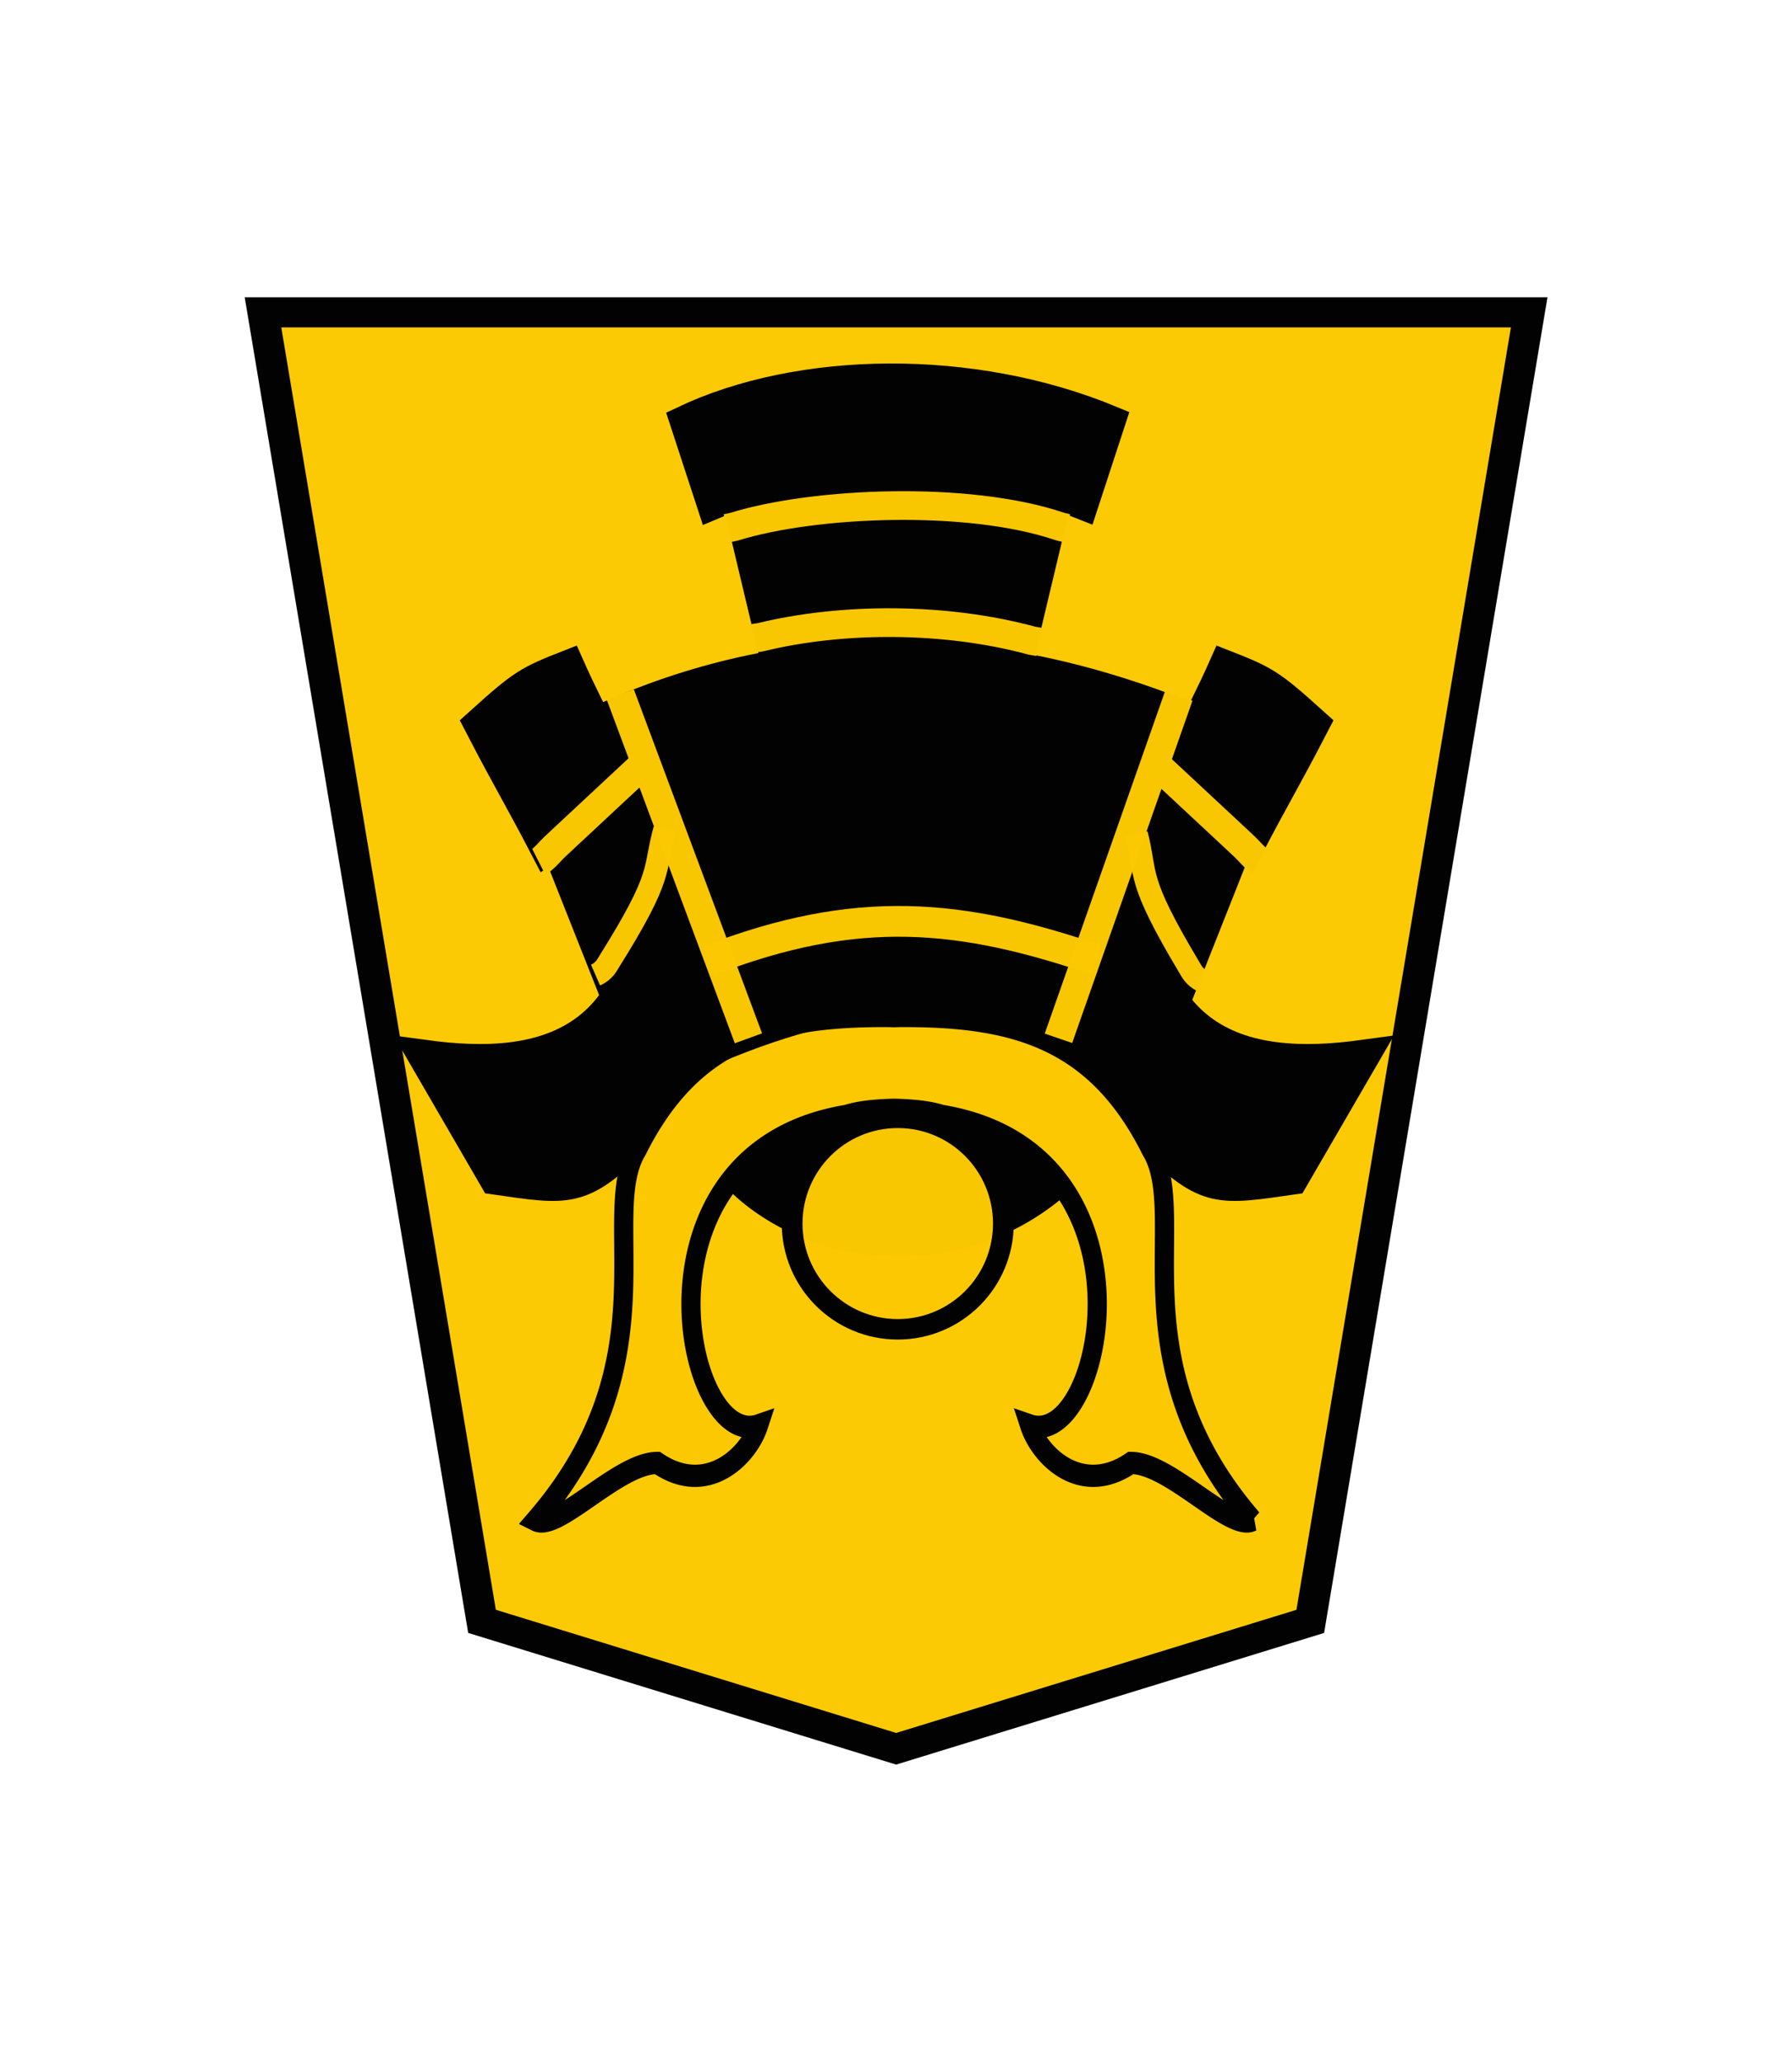 <svg xmlns="http://www.w3.org/2000/svg" width="52.157" height="60"><g opacity=".99"><path d="M-37.142-31.01l-13.304 4.222-7.033 43.384h40.677l-7.036-43.383z" fill="#fcc900" fill-opacity=".992" stroke="#000" transform="matrix(-.906 0 0 -.878 -7.568 23.66)"/><g transform="matrix(-.816 0 0 -.806 225.675 99.427)"><g stroke="#000" stroke-width="1.2"><path transform="matrix(.069 0 0 .081 225.686 60.013)" d="M89.878 104.459c71.228 71.229 31.757 135.82 52.51 165.378 28.87 49.947 71.082 59.605 129.342 59.37a78.591 78.591 0 0 0 3.413-.09c1.14.055 2.278.084 3.413.09 58.26.235 100.472-9.423 129.342-59.37 20.753-29.557-18.718-94.15 52.51-165.378-11.605-5.015-42.725 25.605-62.898 25.525-25.612-15.171-47.031 3.08-52.25 16.777 37.838-11.301 70.078 121.468-45.539 137.914-7.067 1.97-16.164 2.514-24.578 2.72-8.414-.206-17.511-.75-24.578-2.72-115.617-16.446-83.377-149.215-45.538-137.914-5.22-13.698-26.64-31.948-52.251-16.777-20.173.08-51.293-30.54-62.898-25.525z" fill="#fcc800" fill-opacity=".988" stroke-width="9.933"/><path d="M141.488 275.714c-28.03-24.447-35.67-22.506-73.48-17.843l-35.66 52.997c60.802-7.142 122.974 2.29 115.3 107.58 7.77-26.63 28.133-63.418 39.832-101.833m220.385-40.901c28.03-24.447 35.67-22.506 73.479-17.843l35.66 52.997c-60.801-7.142-122.974 2.29-115.3 107.58-7.77-26.63-28.132-63.418-39.83-101.833" transform="matrix(.069 0 0 .081 225.73 59.991)" stroke-width="15.892"/><path d="M128.121 339.223l-29.443 64.098c-3.406-2.033 6.609 9.49-6.592 1.008-14.055 23.338-19.002 29.833-33.969 54.715 21.968 17.086 24.659 18.31 46.106 25.56 13.293-25.846 25.739-42.373 44.639-83.918m270.022-61.463l29.443 64.098c3.407-2.033-6.608 9.49 6.593 1.008 14.054 23.338 19.002 29.833 33.968 54.715-21.968 17.086-24.658 18.31-46.106 25.56-13.292-25.846-25.738-42.373-44.638-83.918" transform="matrix(.069 0 0 .081 225.709 60.013)" stroke-width="15.892"/><path d="M233.88 97.288c7.362 3.092 14.48 3.19 21.327 0l-4.023-11.781c-5.552 2.376-8.767 2.099-13.5.437z" stroke-width="1.184"/><path d="M237.463 88.704c4.81 1.655 8.506 2.056 13.826-.031" stroke="#fcc800" stroke-width="1.11" stroke-opacity=".988" fill="none"/></g><path d="M233.664 87.938c.302.137.414.39.467.478 1.928 3.26 1.51 3.297 1.895 4.828m19.295-5.088c-.305.131-.422.381-.476.469-1.994 3.22-1.576 3.266-1.992 4.79" stroke="#fcc800" stroke-width=".814" stroke-opacity=".988" fill="none"/><path d="M234.519 98.23l4.29-12.357m11.058 0l4.574 12.42M231.593 92.248c.18.09.406.383.61.575l3.094 2.919m22.05-3.494c-.18.09-.406.383-.61.575l-3.093 2.919" stroke="#fcc800" stroke-width="1.036" stroke-opacity=".988" fill="none"/><path d="M239.024 80.489c3.438-2.881 8.3-2.42 11.037.134-2.365 3.351-9.494 2.307-11.037-.134z" stroke="#000" stroke-width="1.036"/><ellipse cx="244.541" cy="79.185" rx="3.767" ry="3.818" fill="#fcc800" fill-opacity=".988" stroke="#000" stroke-width=".74"/><path d="M240.198 99.645l-1.37 5.82-.91-.363-.998 3.086c4.989 2.097 11.131 1.98 15.25 0l-.997-3.086-.854.363-1.37-5.82" stroke="#000" stroke-width="1.036"/><path d="M239.476 100.175c.152.039.216.036.302.06 3.05.835 6.736.845 9.676.113.05-.013.088-.002.245-.039M238.516 104.291c.156.037.198.045.26.066 3.28 1.12 8.768.875 11.585-.009.079-.024.125-.026.27-.06" stroke="#fcc800" stroke-width="1.036" stroke-opacity=".988" fill="none"/></g></g></svg>